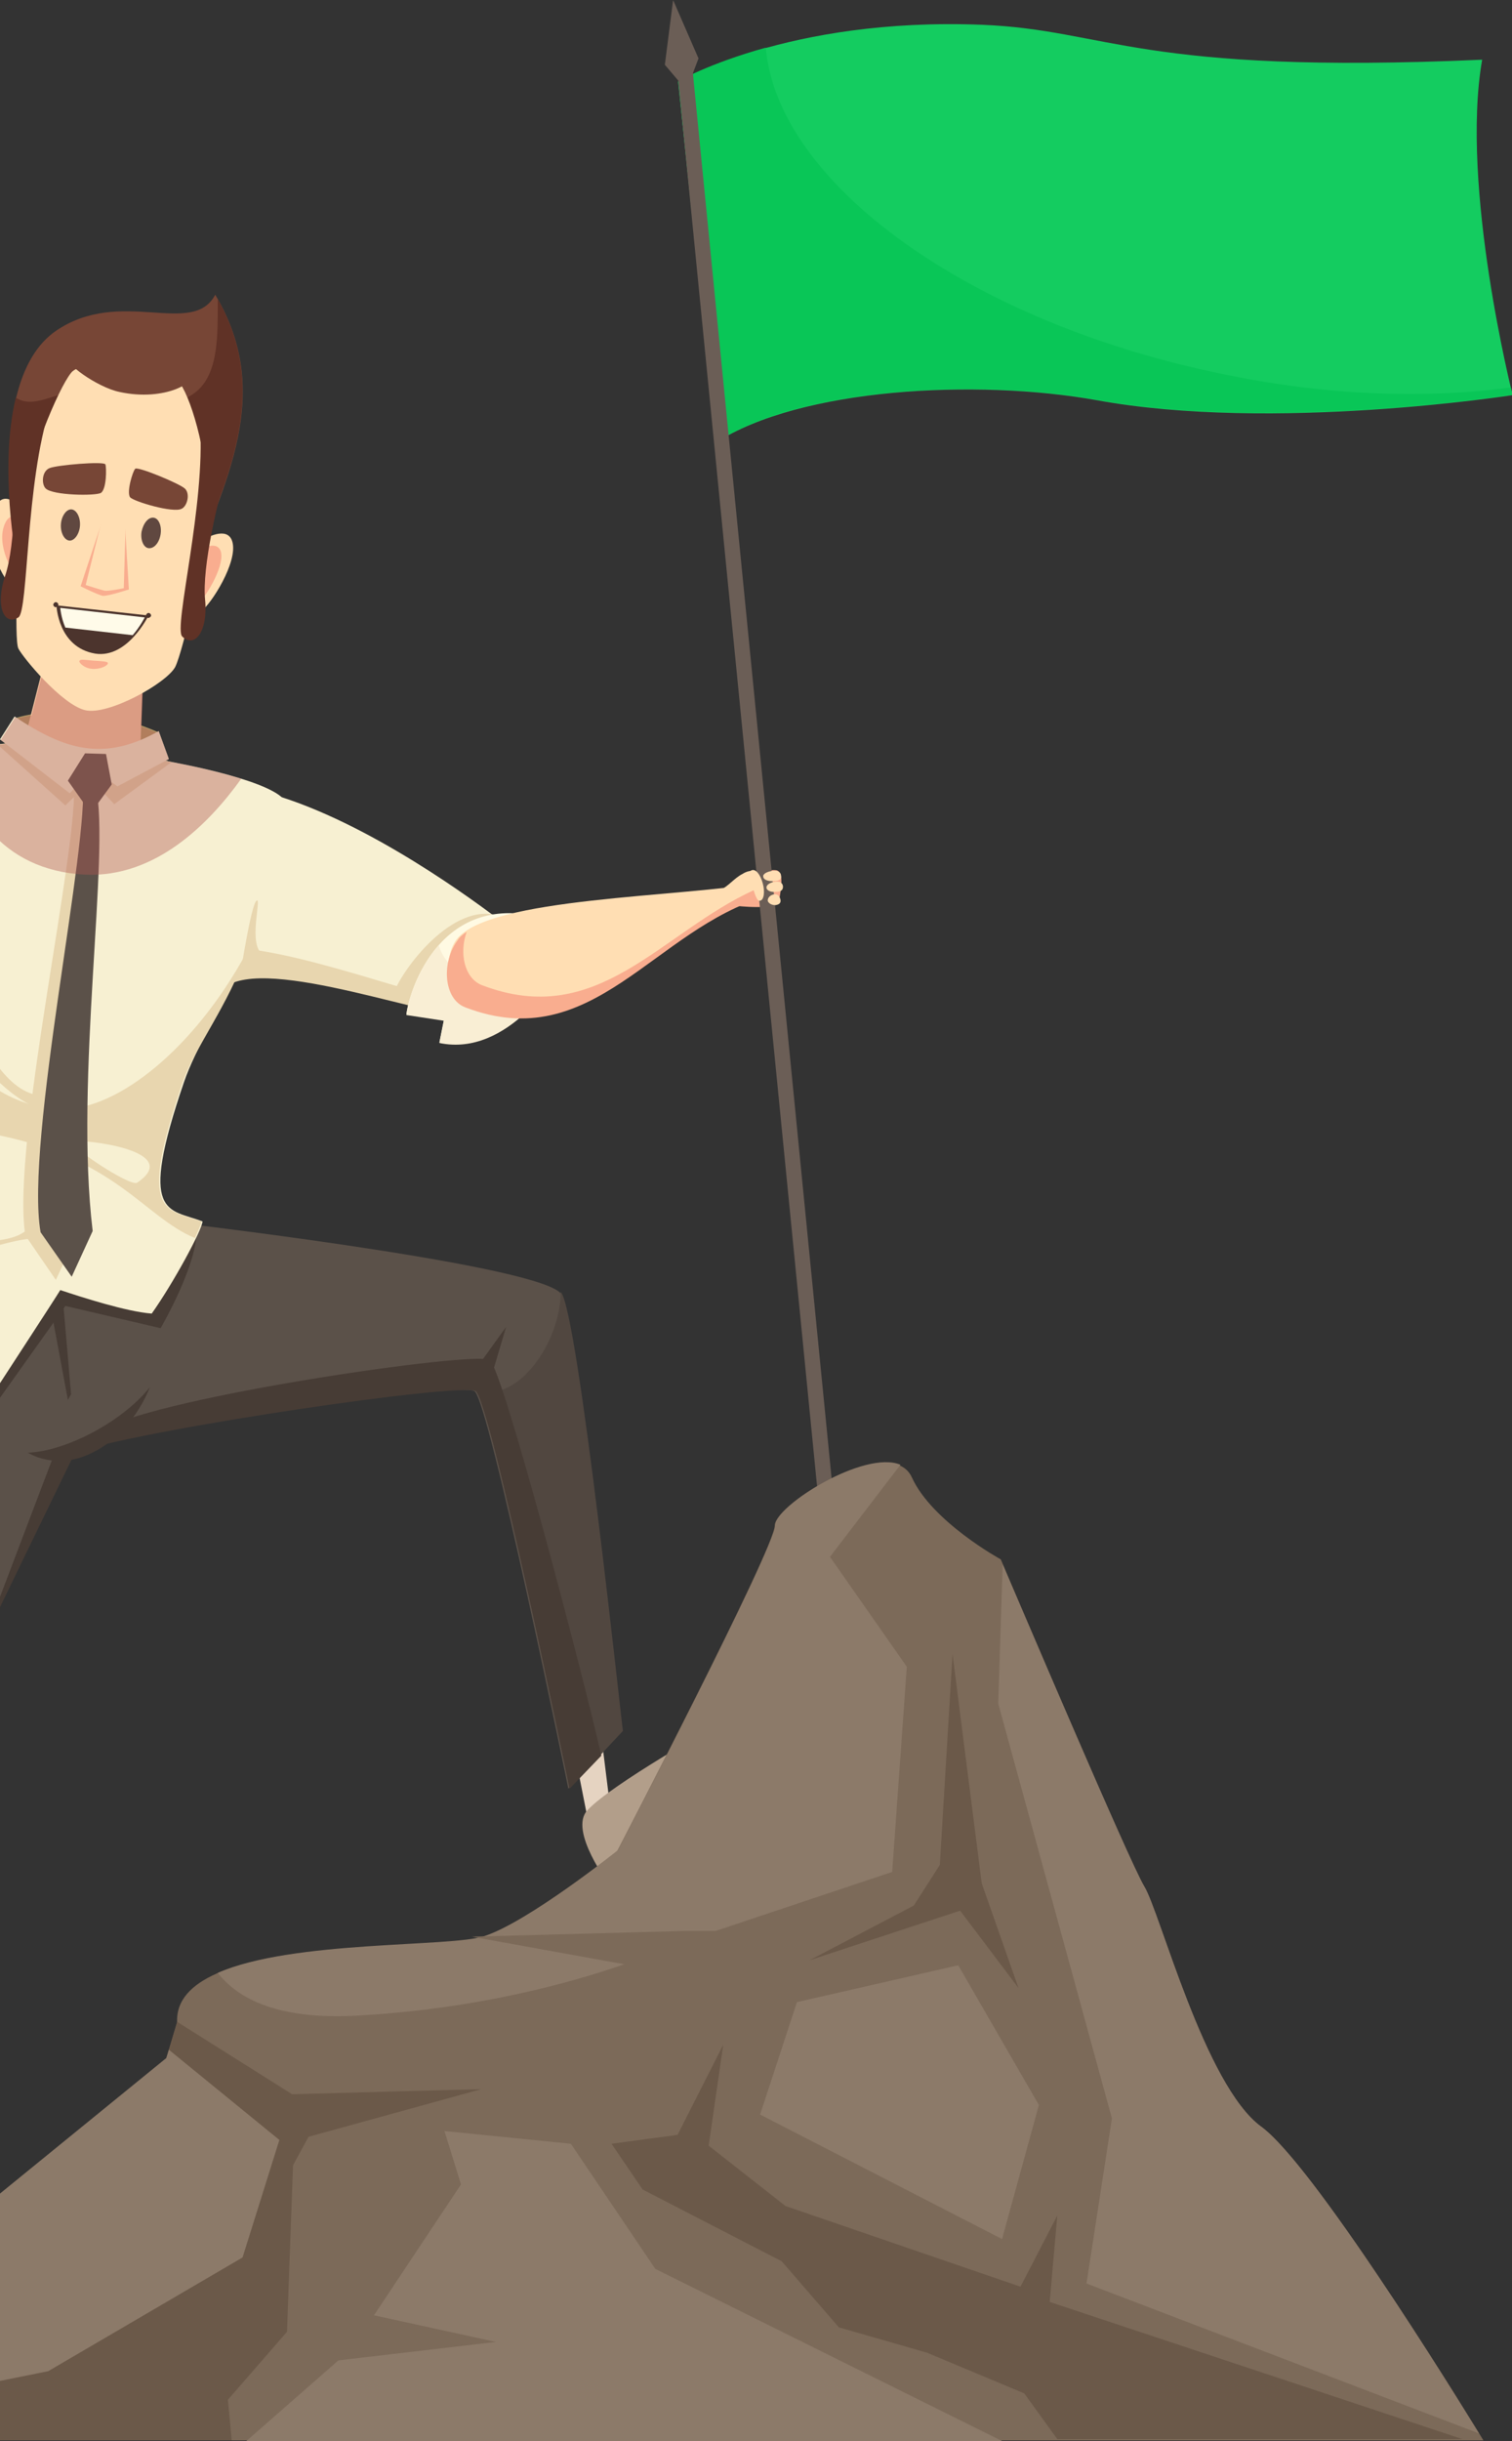<svg width="499" height="805" viewBox="0 0 499 805" fill="none" xmlns="http://www.w3.org/2000/svg">
<rect x="0" y="0" width="499" height="805" fill="#333333" stroke="none"/>
<mask id="mask0" mask-type="alpha" maskUnits="userSpaceOnUse" x="-144" y="0" width="1920" height="1079">
<rect x="-144" width="1920" height="1079" fill="#EBECF0"/>
</mask>
<g mask="url(#mask0)">
<path d="M256.094 286.976C250.225 286.348 237.65 294.517 237.65 294.517L242.68 298.707C242.68 298.707 256.932 300.383 257.141 297.031C257.561 293.889 259.028 287.395 256.094 286.976Z" fill="#F9AD8F"/>
<path d="M4.804 236.912L16.75 250.738L35.403 253.88L52.379 241.521C24.924 229.581 4.804 236.912 4.804 236.912Z" fill="#B29966"/>
<path d="M74.385 324.053C88.427 312.951 144.386 337.04 158.847 335.574C177.29 333.898 173.308 310.018 165.554 303.944C157.59 297.869 121.751 271.056 89.475 261.84C78.367 258.698 64.116 332.222 74.385 324.053Z" fill="#F7F0D2"/>
<path d="M129.925 327.614C132.44 320.073 149.416 297.031 164.716 302.058L167.65 317.35L145.224 331.175L129.925 327.614Z" fill="#E8D6AF"/>
<path d="M159.895 332.013C145.015 332.013 93.457 310.228 70.822 312.741C69.775 322.168 70.613 328.452 73.966 325.729C88.008 314.627 144.386 337.04 158.847 335.574C164.087 335.155 167.44 332.851 169.536 329.709C167.021 331.175 163.877 332.013 159.895 332.013Z" fill="#E8D6AF"/>
<path d="M188.189 570.601L193.847 599.299L200.973 592.805L196.782 559.08L188.189 570.601Z" fill="#E5D3C1"/>
<path d="M193.848 596.994C187.56 603.698 201.183 621.712 201.183 621.712L236.393 569.135C236.183 569.135 201.812 588.406 193.848 596.994Z" fill="#B29E8A"/>
<path d="M6.9 248.643L14.864 217.432L47.349 217.851L46.092 253.461C46.301 253.461 13.606 261.002 6.9 248.643Z" fill="#F9CBA5"/>
<path d="M-109.209 764.153L-59.119 596.157L-39.837 430.046L51.541 402.396C51.541 402.396 174.356 416.43 184.835 426.275C190.494 431.303 205.165 571.02 205.165 571.02L187.56 589.873C187.56 589.873 161.362 461.467 156.542 458.743C151.302 456.02 45.672 467.332 26.181 478.015C15.492 483.88 -31.664 603.907 -31.664 603.907L-88.251 762.687L-109.209 764.153Z" fill="#5B5149"/>
<path d="M185.045 426.065C185.045 442.614 170.584 463.77 156.332 458.324C156.542 458.324 156.752 458.534 156.961 458.534C161.782 461.257 187.979 589.663 187.979 589.663L205.584 570.81C205.375 570.81 190.704 431.302 185.045 426.065Z" fill="#514740"/>
<path d="M-40.047 456.23C-40.047 456.23 -21.184 467.96 -2.741 464.818L21.57 430.674L53.008 438.005C53.008 438.005 66.421 414.964 64.745 404.071L37.289 399.672L-29.149 423.133L-40.047 456.23Z" fill="#473C35"/>
<path d="M161.572 448.479C156.332 445.547 53.846 460.419 34.565 471.102C32.888 472.149 28.067 472.778 24.924 478.853C51.96 470.474 151.931 456.02 156.961 458.743C161.781 461.466 187.979 589.873 187.979 589.873L198.458 578.98C192.38 552.168 165.763 450.783 161.572 448.479Z" fill="#473C35"/>
<path d="M9.205 479.062C21.361 478.643 40.014 469.217 49.445 457.486C49.445 457.486 43.786 473.406 29.115 479.69C17.798 484.718 9.205 479.062 9.205 479.062Z" fill="#473C35"/>
<path d="M-47.173 445.965C-44.029 452.668 -17.621 461.466 -1.693 458.743C2.918 451.621 17.588 429.208 19.894 425.437C26.81 427.741 41.691 432.559 50.074 433.188C57.2 423.133 66.631 405.747 66.841 402.814C55.733 398.415 45.253 401.976 60.763 356.73C68.098 335.364 96.601 298.288 94.505 265.401C93.667 253.67 -3.37 239.007 -21.604 248.433C-39.837 276.084 -37.322 328.661 -36.274 346.885C-35.436 366.157 -35.855 382.914 -47.173 445.965Z" fill="#F7F0D2"/>
<path d="M-0.855 245.501L21.571 265.61L30.164 257.231L37.709 265.191L56.571 251.366L49.236 249.271L5.642 244.663L-0.855 245.501Z" fill="#E8D6AF"/>
<path d="M-3.999 373.698C38.127 381.239 47.349 401.348 64.325 408.26C65.583 405.537 66.421 403.652 66.421 402.814C55.313 398.415 44.834 401.976 60.343 356.73C64.116 345.838 75.643 330.965 81.301 314.208C64.116 345.838 38.966 365.738 20.942 365.738C-8.19 365.738 -32.712 333.688 -32.712 285.929C-32.712 281.53 -32.502 277.131 -32.083 272.732C-38.999 300.173 -37.322 333.27 -36.694 346.885C-35.646 366.366 -36.065 382.914 -47.592 445.965C-46.334 448.688 -41.514 451.621 -35.017 453.925C-32.502 406.585 -34.179 368.251 -3.999 373.698Z" fill="#E8D6AF"/>
<path d="M24.295 257.65C26.6 276.922 3.546 377.468 8.367 407.423L18.427 422.086L25.552 406.794C20.313 356.102 33.307 280.902 28.906 259.117L24.295 257.65Z" fill="#E8D6AF"/>
<path d="M45.253 390.036C42.948 391.503 21.57 377.259 24.085 376.421C27.229 375.583 60.972 379.353 45.253 390.036Z" fill="#F7F0D2"/>
<path d="M-0.016 243.825L4.804 236.284C21.151 247.177 34.145 251.366 52.379 241.102L55.733 250.319L38.756 259.326L30.583 253.461L23.038 261.63L-0.016 243.825Z" fill="#F7F0D2"/>
<path d="M27.229 257.86C29.744 276.922 8.157 376.63 13.397 406.375L23.666 421.038L30.583 405.956C24.505 355.683 36.451 281.111 31.631 259.536L27.229 257.86Z" fill="#5B5149"/>
<path d="M17.17 433.606L22.409 461.676L23.457 459.79L20.733 428.16L17.17 433.606Z" fill="#473C35"/>
<path d="M17.589 480.319L-5.885 542.113L24.924 478.643L17.589 480.319Z" fill="#473C35"/>
<path d="M155.703 453.297L167.021 437.586L160.943 458.115L155.703 453.297Z" fill="#473C35"/>
<path d="M29.954 268.124L22.409 257.441L28.068 248.434L34.984 248.643L36.87 258.698L29.954 268.124Z" fill="#5B5149"/>
<path d="M84.655 297.031C82.769 298.497 79.206 322.167 79.206 322.167L86.96 314.836C81.511 312.113 86.541 295.564 84.655 297.031Z" fill="#E8D6AF"/>
<path d="M134.117 334.526C135.164 325.938 145.853 293.26 179.806 302.896L184.207 320.701C184.207 320.701 167.859 348.561 145.015 343.743L146.482 336.412L134.117 334.526Z" fill="#FFFAE3"/>
<path d="M167.859 325.519C156.332 325.519 146.901 319.445 144.805 311.694C137.679 319.863 134.536 330.337 134.117 334.736L146.482 336.621L145.015 343.953C167.859 348.771 184.207 320.911 184.207 320.911C180.015 323.634 174.147 325.519 167.859 325.519Z" fill="#F9EED4"/>
<path d="M156.332 329.918C198.458 346.047 216.063 305.829 252.95 295.355L252.531 290.956C224.866 295.983 161.572 295.774 150.674 309.809C145.434 317.14 148.997 327.195 156.332 329.918Z" fill="#FFDEB3"/>
<path d="M248.968 293.47C217.74 307.714 197.411 339.554 159.057 324.891C153.189 322.586 151.512 314.207 154.027 307.295C152.77 308.133 151.722 308.971 151.093 310.018C145.644 317.14 146.272 329.499 153.608 332.222C195.734 348.351 215.854 306.248 252.95 295.564L252.741 290.956C251.483 291.166 250.226 293.26 248.968 293.47Z" fill="#F9AD8F"/>
<path d="M10.882 402.186C8.158 412.45 -13.849 407.632 -12.172 411.403C-10.286 415.173 6.062 407.213 12.978 408.679L10.882 402.186Z" fill="#E8D6AF"/>
<path opacity="0.4" d="M28.068 288.443C51.331 289.49 68.936 271.685 79.625 256.812C72.709 254.718 64.116 252.623 54.685 250.947L55.733 250.319L52.379 241.102C52.17 241.311 51.96 241.311 51.541 241.521C49.864 240.892 48.188 240.055 46.721 239.636L47.559 217.851L15.073 217.432L10.463 235.865C8.157 236.284 6.481 236.703 5.642 236.913C5.433 236.703 5.223 236.703 5.014 236.494L0.193 244.035L1.87 245.291L-0.016 245.501C-4.627 245.501 -8.609 245.71 -12.172 246.129C-12.591 246.129 -13.011 246.339 -13.43 246.339C-13.849 246.339 -14.478 246.548 -14.897 246.548C-15.106 246.548 -15.526 246.548 -15.735 246.548C-11.963 266.448 -0.016 286.976 28.068 288.443Z" fill="#AF5652"/>
<path d="M76.691 178.679C74.176 169.672 54.894 185.382 54.266 191.038C53.846 194.809 59.505 206.33 66.421 201.512C69.565 199.417 78.577 185.382 76.691 178.679Z" fill="#FFDEB3"/>
<path d="M72.918 182.031C71.032 175.119 56.151 187.268 55.732 191.457C55.523 194.39 59.714 203.188 64.954 199.417C67.259 197.951 74.175 187.058 72.918 182.031Z" fill="#F9AD8F"/>
<path d="M-1.903 167.787C3.337 156.057 15.074 178.889 14.654 184.545C14.445 187.896 9.205 197.742 4.594 194.181C1.66 192.086 -6.513 178.261 -1.903 167.787Z" fill="#FFDEB3"/>
<path d="M1.66 172.605C5.223 164.645 13.397 180.355 12.977 184.126C12.768 186.43 9.205 193.133 6.061 190.829C4.175 189.153 -1.484 179.517 1.66 172.605Z" fill="#F9AD8F"/>
<path d="M71.032 97.195C63.487 111.439 39.804 94.472 18.427 109.135C-5.885 125.892 5.642 184.754 5.642 184.754L18.846 191.667C18.846 191.667 49.655 225.811 62.439 190.619C73.966 159.408 90.733 130.082 71.032 97.195Z" fill="#774636"/>
<path d="M71.87 98.661C71.87 99.08 71.87 99.499 71.87 99.918C71.87 121.284 71.87 141.813 29.744 129.454C20.942 126.94 12.139 135.738 5.223 131.13C-0.436 154.381 5.432 184.754 5.432 184.754L18.636 191.667C18.636 191.667 49.445 225.811 62.229 190.619C73.757 159.827 90.104 130.92 71.87 98.661Z" fill="#603226"/>
<path d="M7.528 165.902C5.852 179.308 4.594 210.938 6.061 213.871C7.528 216.803 20.313 232.304 28.067 234.189C35.612 236.075 54.894 225.392 57.828 219.945C60.553 214.499 68.098 180.984 68.517 169.463C69.146 151.658 63.487 132.386 59.505 126.521C55.523 120.446 27.648 117.514 23.457 122.96C19.055 128.406 9.205 152.495 7.528 165.902Z" fill="#FFDEB3"/>
<path d="M60.134 209.891C64.116 213.871 68.727 208.424 67.679 197.741C66.631 187.058 71.87 164.435 75.852 151.657L66.002 140.136C67.888 166.32 57.2 206.958 60.134 209.891Z" fill="#603226"/>
<path d="M6.062 203.607C1.451 206.539 -1.693 200.046 1.661 189.991C5.223 179.727 5.223 156.685 4.385 143.069L16.541 134.271C8.367 159.408 9.415 201.512 6.062 203.607Z" fill="#603226"/>
<path d="M22.828 117.723C20.313 119.399 32.259 127.778 39.385 129.244C54.475 132.596 66.631 125.683 62.23 122.331C57.619 118.98 29.954 112.696 22.828 117.723Z" fill="#774636"/>
<path d="M15.074 161.084C13.607 159.617 13.816 155.428 16.331 154.381C18.846 153.333 34.146 152.076 34.774 153.124C35.194 154.171 35.194 161.293 33.307 162.55C31.421 163.597 17.379 163.388 15.074 161.084Z" fill="#774636"/>
<path d="M59.924 167.787C61.811 166.949 62.858 162.759 60.972 161.084C59.086 159.408 45.463 153.752 44.625 154.59C43.786 155.428 41.691 162.34 42.948 164.016C44.415 165.483 57.2 169.253 59.924 167.787Z" fill="#774636"/>
<path d="M18.636 199.627L49.026 202.978C49.026 202.978 42.11 217.222 31.421 215.547C19.055 213.452 18.636 199.627 18.636 199.627Z" fill="#4C342D"/>
<path d="M43.786 209.472C46.301 206.539 47.768 203.606 47.768 203.606L19.894 200.464C19.894 200.464 20.103 203.606 21.57 206.958L43.786 209.472Z" fill="#FFFBE9"/>
<path d="M49.864 202.978C49.864 202.559 49.445 202.14 49.026 202.14C48.607 202.14 48.188 202.559 48.188 202.978C48.188 203.397 48.607 203.816 49.026 203.816C49.445 203.607 49.864 203.397 49.864 202.978Z" fill="#4C342D"/>
<path d="M19.265 199.417C19.265 198.998 18.846 198.579 18.427 198.579C18.008 198.579 17.588 198.998 17.588 199.417C17.588 199.836 18.008 200.255 18.427 200.255C18.846 200.046 19.265 199.836 19.265 199.417Z" fill="#4C342D"/>
<path d="M35.613 218.689C35.613 218.06 33.307 218.06 30.583 217.851C28.068 217.641 26.391 217.222 26.181 218.06C26.181 218.689 27.858 220.364 30.373 220.574C33.098 220.783 35.613 219.526 35.613 218.689Z" fill="#F9AD8F"/>
<path d="M26.601 193.342C26.601 193.342 32.469 196.275 33.936 196.484C35.403 196.694 42.529 194.39 42.529 194.39L40.852 166.53L35.822 165.483L26.601 193.342Z" fill="#F9AD8F"/>
<path d="M28.277 192.923C28.277 192.923 33.517 194.599 34.565 194.809C35.822 195.018 40.852 193.971 40.852 193.971L41.691 164.854L35.613 163.388L28.277 192.923Z" fill="#FFDEB3"/>
<path d="M53.008 176.166C53.427 173.443 52.379 170.929 50.703 170.719C49.026 170.51 47.349 172.395 46.72 175.328C46.301 178.051 47.349 180.565 49.026 180.774C50.912 180.984 52.589 178.889 53.008 176.166Z" fill="#604840"/>
<path d="M26.391 173.442C26.6 170.719 25.343 168.206 23.666 167.996C21.989 167.787 20.313 170.091 20.103 172.814C19.894 175.537 21.151 178.051 22.828 178.26C24.505 178.47 26.181 176.166 26.391 173.442Z" fill="#604840"/>
<path d="M489.15 19.69C375.765 24.718 365.705 9.845 323.998 8.169C259.866 5.656 223.818 27.022 223.818 27.022L236.183 146.002C264.058 127.987 322.112 124.845 361.933 131.967C420.197 142.65 499.209 130.291 499.209 130.291C499.209 130.291 481.814 61.584 489.15 19.69Z" fill="#14CC60"/>
<path d="M404.688 123.588C320.016 106.621 256.513 60.328 252.74 15.71C233.878 20.947 223.818 26.812 223.818 26.812L236.183 145.792C264.058 127.778 322.112 124.636 361.933 131.758C420.197 142.441 499.209 130.082 499.209 130.082C499.209 130.082 499 129.244 498.581 127.778C470.497 131.548 438.221 130.501 404.688 123.588Z" fill="#09C657"/>
<path d="M228.201 19.386L223.196 19.88L271.88 512.695L276.885 512.201L228.201 19.386Z" fill="#6B5E56"/>
<path d="M-126.186 804.79H489.569C489.569 804.79 434.868 714.927 416.215 701.311C397.562 687.696 382.891 630.719 377.651 622.131C372.412 613.543 330.286 514.253 330.286 514.253C330.286 514.253 307.651 501.894 300.944 487.231C294.238 472.359 255.674 495.82 255.674 503.151C255.674 510.483 203.698 610.401 203.698 610.401C203.698 610.401 174.356 633.861 159.685 638.679C145.015 643.707 56.99 637.422 58.457 666.958L54.894 678.898L-64.987 776.512L-126.186 804.79Z" fill="#7C6A59"/>
<path d="M-49.478 804.791H76.481L75.224 791.384L94.715 768.971L97.02 705.501L72.918 746.139L-4.627 785.31L-49.478 804.791Z" fill="#6B5949"/>
<path d="M58.457 666.749L96.392 690.629L158.848 688.953L101.841 704.663L80.044 744.463L80.673 706.967L54.895 678.689L58.457 666.749Z" fill="#6B5949"/>
<path d="M329.447 561.803L366.963 698.588L358.579 753.051L488.102 802.486C479.509 788.452 433.191 713.67 416.215 701.311C397.562 687.696 382.891 630.719 377.651 622.131C372.831 614.171 336.573 528.916 330.914 515.929L329.447 561.803Z" fill="#8C7A69"/>
<path d="M118.817 664.654C180.644 661.093 221.722 641.612 221.722 641.612L294.447 617.313L299.268 549.654L273.908 513.415L297.172 483.042C285.225 478.015 255.884 496.658 255.884 502.942C255.884 510.273 203.907 610.191 203.907 610.191C203.907 610.191 174.566 633.652 159.895 638.47C148.997 642.24 96.601 639.727 71.87 650.619C78.577 659.208 91.99 666.33 118.817 664.654Z" fill="#8C7A69"/>
<path d="M15.912 781.958L80.044 744.463L92.2 705.71L55.732 675.965L54.894 678.688L-64.987 776.302L-126.186 804.79H-94.748C-44.658 794.107 15.912 781.958 15.912 781.958Z" fill="#8C7A69"/>
<path d="M330.705 738.388L342.861 694.189L316.244 648.106L263.01 660.255L250.854 697.332L330.705 738.388Z" fill="#8C7A69"/>
<path d="M155.703 638.679L225.285 651.248L264.058 636.794H225.914L155.703 638.679Z" fill="#7C6A59"/>
<path d="M201.812 706.967L212.081 722.049L257.98 745.72L276.842 767.505L305.974 775.883L338.04 789.29L348.939 804.372H482.652L346.424 759.126L348.939 730.638L336.783 754.098L259.237 727.495L233.878 707.596L238.698 674.29L223.608 704.035L201.812 706.967Z" fill="#6B5949"/>
<path d="M81.302 805L111.691 778.397L163.667 772.323L123.428 763.525L152.14 720.373L146.691 702.778L188.398 706.967L216.273 748.233L330.705 805H81.302Z" fill="#8C7A69"/>
<path d="M267.202 646.43L316.873 630.091L336.154 655.647L323.998 621.084L314.358 545.465L310.166 615.009L301.573 628.415L267.202 646.43Z" fill="#6B5949"/>
<path d="M226.543 29.745L219.417 21.366L222.142 0L230.525 19.271L226.543 29.745Z" fill="#6B5E56"/>
<path d="M250.016 288.233C249.387 286.976 247.291 286.767 244.986 288.233C242.471 289.49 240.166 292.423 238.07 293.26C236.812 293.679 242.471 296.612 244.776 295.146C247.291 293.679 250.645 289.49 250.016 288.233Z" fill="#FFDEB3"/>
<path d="M251.693 291.166C250.854 288.233 249.387 286.557 248.13 286.976C246.872 287.395 247.291 288.652 248.13 291.585C248.968 294.517 249.806 297.45 250.854 297.031C252.112 296.821 252.531 294.098 251.693 291.166Z" fill="#FFDEB3"/>
<path d="M257.77 288.861C257.77 287.814 256.932 286.976 255.046 287.186C253.159 287.395 251.692 288.233 251.902 289.071C251.902 290.118 253.579 290.747 255.465 290.537C257.142 290.537 257.98 289.909 257.77 288.861Z" fill="#FFDEB3"/>
<path d="M258.399 292.423C258.399 291.375 257.561 290.537 255.884 290.747C254.208 290.956 252.95 291.794 252.95 292.632C252.95 293.68 254.417 294.308 256.094 294.098C257.771 294.098 258.399 293.47 258.399 292.423Z" fill="#FFDEB3"/>
<path d="M257.561 296.612C257.351 295.774 256.722 294.727 255.465 294.936C254.207 295.146 253.369 295.984 253.369 297.031C253.579 297.869 254.627 298.497 255.884 298.497C257.351 298.288 257.77 297.659 257.561 296.612Z" fill="#FFDEB3"/>
<path d="M13.187 365.528C4.385 363.433 -10.705 347.933 -8.4 343.743C-5.885 339.554 -0.016 359.872 13.397 361.339L13.187 365.528Z" fill="#E8D6AF"/>
</g>
</svg>
